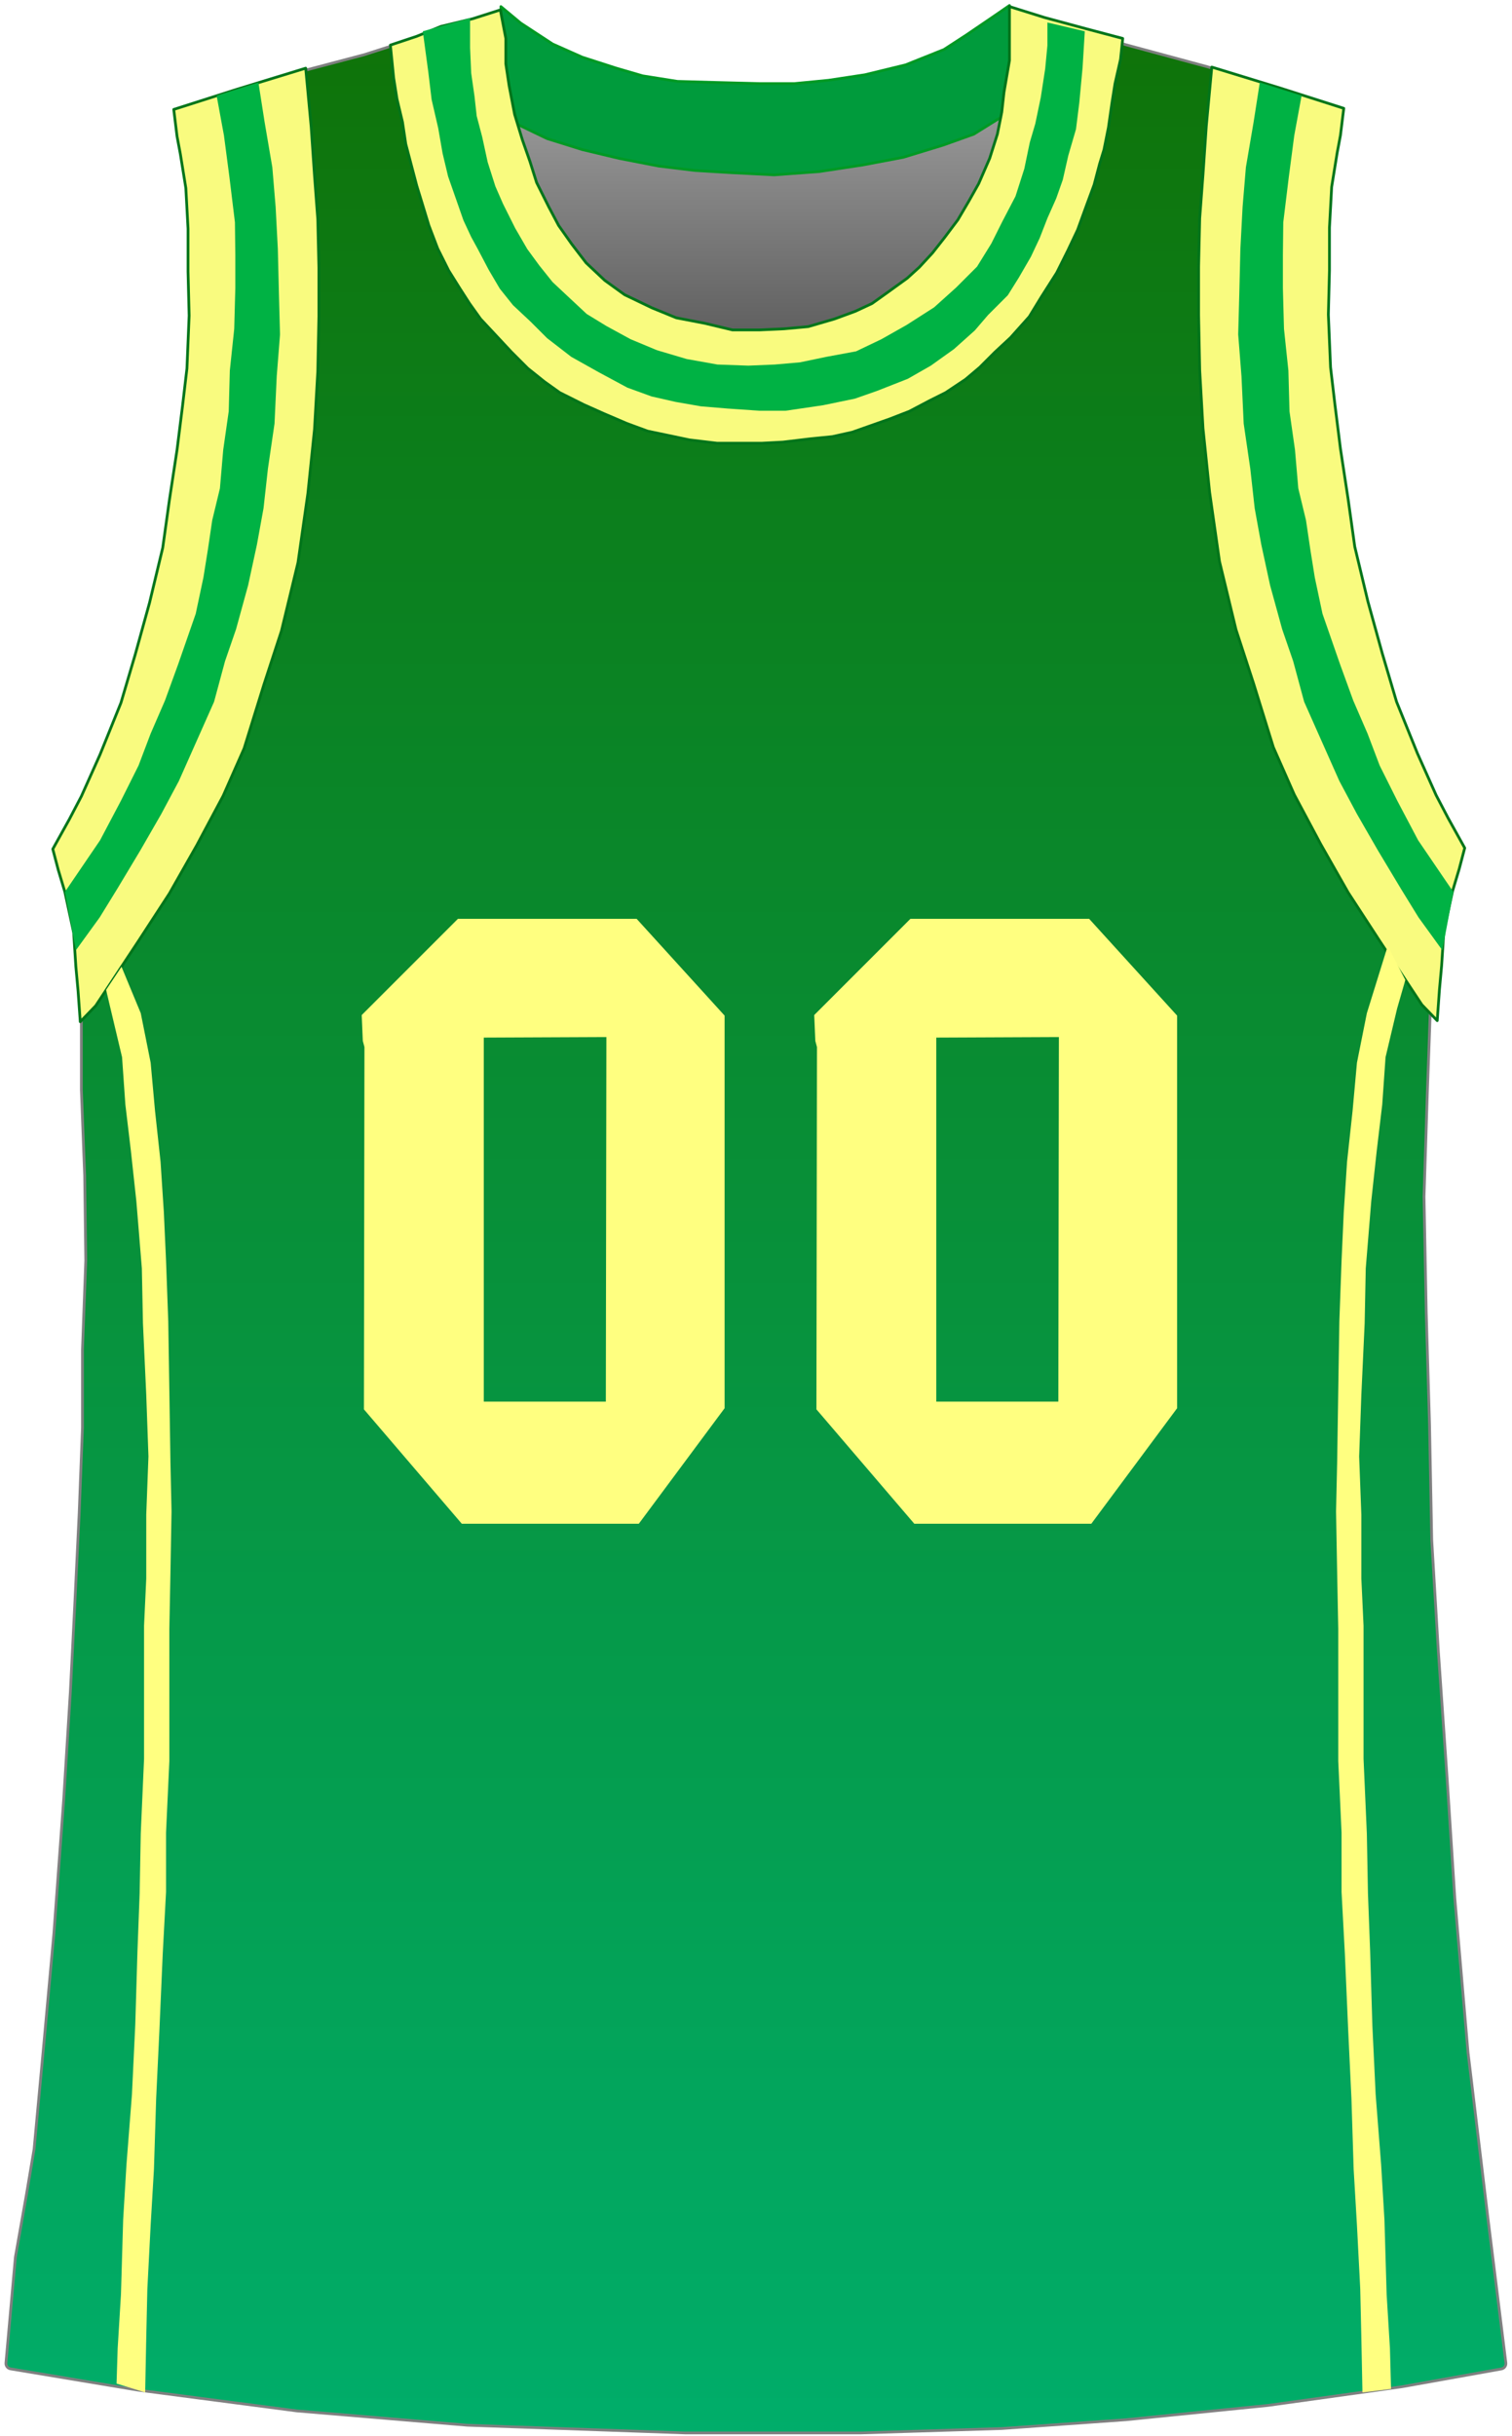 <?xml version="1.0" encoding="UTF-8" standalone="no"?>
<!DOCTYPE svg PUBLIC "-//W3C//DTD SVG 1.1//EN" "http://www.w3.org/Graphics/SVG/1.1/DTD/svg11.dtd">
<svg xmlns:xl="http://www.w3.org/1999/xlink" xmlns:dc="http://purl.org/dc/elements/1.1/" xmlns="http://www.w3.org/2000/svg" version="1.1" viewBox="23 685 275 443" width="275" height="443">
  <defs>
    <linearGradient x1="0" x2="1" id="Gradient" gradientUnits="userSpaceOnUse">
      <stop offset="0" stop-color="#a5a5a5"/>
      <stop offset="1" stop-color="#333"/>
    </linearGradient>
    <linearGradient id="Obj_Gradient" xl:href="#Gradient" gradientTransform="translate(157.45 696) rotate(90) scale(81.8)"/>
    <linearGradient x1="0" x2="1" id="Gradient_2" gradientUnits="userSpaceOnUse">
      <stop offset="0" stop-color="#0f7207"/>
      <stop offset="1" stop-color="#00ae6b"/>
    </linearGradient>
    <linearGradient id="Obj_Gradient_2" xl:href="#Gradient_2" gradientTransform="translate(160.5 686.75) rotate(90) scale(440.659)"/>
  </defs>
  <g id="Milwaukee" stroke-opacity="1" fill-opacity="1" stroke-dasharray="none" fill="none" stroke="none">
    <title>Milwaukee</title>
    <g id="Milwaukee_Layer_1">
      <title>Layer 1</title>
      <g id="Graphic_15">
        <path d="M 108.7 696 L 153.1 703.8 L 179.9 705.2 L 208.7 697.6 L 210.4 760 L 165.4 777.8 L 113.8 769.2 L 115.7 740.8 L 110.7 723.8 L 104.5 712.6 Z" fill="url(#Obj_Gradient)"/>
        <path d="M 108.7 696 L 153.1 703.8 L 179.9 705.2 L 208.7 697.6 L 210.4 760 L 165.4 777.8 L 113.8 769.2 L 115.7 740.8 L 110.7 723.8 L 104.5 712.6 Z" stroke="black" stroke-linecap="round" stroke-linejoin="round" stroke-width="1"/>
      </g>
      <g id="Graphic_14">
        <path d="M 24.914 1115.762 L 47.983 1119.606 C 47.994 1119.608 48.006 1119.61 48.017 1119.611 L 76.977 1123.406 C 76.992 1123.408 77.008 1123.41 77.023 1123.411 L 107.976 1126.007 C 107.992 1126.009 108.008 1126.009 108.024 1126.01 L 147.582 1127.409 C 147.594 1127.409 147.606 1127.409 147.618 1127.409 L 179.584 1127.409 C 179.595 1127.409 179.605 1127.409 179.616 1127.409 L 205.18 1126.61 C 205.193 1126.61 205.207 1126.609 205.22 1126.608 L 227.785 1125.01 C 227.795 1125.01 227.805 1125.009 227.815 1125.008 L 253.581 1122.411 C 253.594 1122.41 253.606 1122.408 253.619 1122.407 L 277.981 1119.012 C 277.994 1119.01 278.006 1119.008 278.019 1119.006 L 296.067 1115.776 C 296.59 1115.683 296.949 1115.196 296.883 1114.669 L 293.6 1088.211 C 293.6 1088.21 293.6 1088.209 293.6 1088.207 L 290.002 1058.226 C 290.001 1058.215 290 1058.204 289.999 1058.192 L 287.601 1030.22 C 287.6 1030.213 287.6 1030.206 287.599 1030.199 L 286.2 1008.412 C 286.2 1008.41 286.2 1008.409 286.2 1008.407 L 284.6 985.214 C 284.6 985.211 284.6 985.208 284.6 985.205 L 283.401 965.029 C 283.4 965.016 283.4 965.003 283.4 964.989 L 283 944.014 C 283 944.011 283 944.008 283 944.004 L 282.4 923.614 C 282.4 923.611 282.4 923.607 282.4 923.604 L 282 902.635 C 282 902.618 282 902.601 282.001 902.584 L 282.6 883.811 C 282.6 883.81 282.6 883.809 282.6 883.807 L 283.397 861.683 C 283.399 861.634 283.404 861.585 283.413 861.537 L 286.229 846.358 C 286.23 846.353 286.231 846.347 286.232 846.342 L 287.324 839.851 C 287.372 839.564 287.294 839.271 287.109 839.048 L 278.965 829.2 C 278.857 829.069 278.784 828.912 278.753 828.745 L 277.231 820.567 C 277.211 820.456 277.172 820.35 277.116 820.253 L 261.541 793.046 C 261.449 792.885 261.403 792.702 261.409 792.517 L 262.599 755.229 C 262.6 755.21 262.6 755.19 262.599 755.171 L 262.201 740.032 C 262.2 740.011 262.2 739.989 262.201 739.968 L 262.597 729.683 C 262.599 729.628 262.606 729.573 262.617 729.518 L 265.216 717.017 C 265.226 716.973 265.232 716.927 265.235 716.881 L 265.952 706.303 C 265.981 705.882 265.741 705.487 265.353 705.319 L 256.281 701.372 C 256.247 701.357 256.213 701.345 256.177 701.334 L 242.647 697.155 C 242.636 697.152 242.625 697.149 242.613 697.145 L 227.843 693.154 C 227.835 693.151 227.826 693.149 227.818 693.146 L 216.443 689.754 C 216.434 689.751 216.426 689.749 216.418 689.747 L 207.952 687.454 C 207.419 687.309 206.87 687.625 206.725 688.158 C 206.712 688.206 206.703 688.255 206.697 688.304 L 206.231 692.345 C 206.231 692.348 206.23 692.352 206.23 692.355 L 205.836 696.098 C 205.832 696.133 205.83 696.168 205.83 696.203 L 205.83 699.464 C 205.83 699.521 205.825 699.579 205.816 699.635 L 205.042 704.085 C 205.034 704.128 205.03 704.172 205.028 704.216 L 204.411 719.725 C 204.404 719.905 204.348 720.08 204.25 720.231 L 198.867 728.497 C 198.822 728.565 198.77 728.628 198.71 728.684 L 190.225 736.577 C 190.208 736.592 190.191 736.607 190.174 736.621 L 182.908 742.512 C 182.836 742.571 182.757 742.618 182.672 742.655 L 174.598 746.115 C 174.467 746.171 174.327 746.199 174.185 746.196 L 163.621 746 C 163.607 746 163.593 746 163.579 746 L 155.138 746.197 C 155.046 746.199 154.955 746.188 154.866 746.166 L 147.276 744.219 C 147.225 744.207 147.174 744.197 147.122 744.193 L 139.073 743.426 C 138.894 743.409 138.723 743.344 138.578 743.238 L 131.515 738.084 C 131.439 738.028 131.371 737.962 131.313 737.888 L 119.872 723.093 C 119.824 723.031 119.784 722.964 119.752 722.893 L 115.316 713.057 C 115.24 712.889 115.212 712.703 115.236 712.52 L 116.413 703.287 C 116.424 703.196 116.424 703.104 116.41 703.013 L 115.041 693.823 C 115.034 693.775 115.03 693.725 115.03 693.676 L 115.03 688.113 C 115.03 687.56 114.583 687.113 114.03 687.113 C 113.929 687.113 113.828 687.128 113.731 687.159 L 108.032 688.95 C 108.031 688.95 108.03 688.95 108.029 688.951 L 99.231 691.75 C 99.231 691.75 99.23 691.75 99.23 691.75 L 89.255 694.942 C 89.239 694.947 89.222 694.952 89.205 694.957 L 78.641 697.747 C 78.634 697.749 78.627 697.751 78.62 697.753 L 68.241 700.747 C 68.234 700.749 68.227 700.751 68.22 700.753 L 62.025 702.689 C 61.897 702.729 61.778 702.795 61.675 702.882 L 56.984 706.873 C 56.743 707.079 56.613 707.387 56.635 707.703 L 56.998 712.969 C 56.999 712.99 57.001 713.01 57.004 713.031 L 57.991 720.535 C 57.997 720.578 58 720.622 58 720.665 L 58 727.743 C 58 727.781 58.002 727.819 58.007 727.857 L 59.391 739.92 C 59.397 739.973 59.399 740.027 59.396 740.081 L 58.804 752.722 C 58.801 752.774 58.803 752.826 58.809 752.878 L 60.569 768.918 C 60.589 769.102 60.558 769.289 60.478 769.456 L 54.878 781.236 C 54.826 781.345 54.795 781.461 54.785 781.581 L 54.015 790.618 C 54.005 790.738 53.973 790.856 53.921 790.965 L 49.65 799.895 C 49.617 799.965 49.592 800.038 49.575 800.114 L 46.036 816.433 C 46.012 816.544 45.97 816.649 45.911 816.745 L 38.14 829.372 C 38.068 829.489 38.021 829.621 38.001 829.758 L 36.608 839.739 C 36.603 839.78 36.6 839.821 36.599 839.861 L 36.401 852.361 C 36.4 852.393 36.401 852.425 36.404 852.457 L 37.797 869.769 C 37.799 869.796 37.8 869.823 37.8 869.849 L 37.8 883.19 C 37.8 883.203 37.8 883.216 37.801 883.229 L 38.4 898.797 C 38.4 898.805 38.4 898.813 38.4 898.822 L 38.6 914.184 C 38.6 914.201 38.6 914.218 38.599 914.234 L 38.001 930.391 C 38 930.403 38 930.415 38 930.428 L 38 944.59 C 38 944.603 38 944.616 37.999 944.629 L 37.4 960.204 C 37.4 960.208 37.4 960.211 37.4 960.214 L 36.6 976.808 C 36.6 976.809 36.6 976.81 36.6 976.811 L 35.8 992.604 C 35.8 992.607 35.8 992.611 35.8 992.615 L 34.6 1012.004 C 34.6 1012.007 34.6 1012.011 34.6 1012.015 L 32.801 1036.601 C 32.8 1036.606 32.8 1036.612 32.799 1036.618 L 31 1056.408 C 31 1056.409 31 1056.41 31 1056.41 L 29.203 1075.772 C 29.201 1075.797 29.198 1075.821 29.194 1075.846 L 27.831 1083.946 C 27.831 1083.949 27.83 1083.951 27.83 1083.954 L 25.807 1095.407 C 25.802 1095.435 25.799 1095.463 25.796 1095.491 L 24.082 1114.686 C 24.036 1115.207 24.398 1115.676 24.914 1115.762 Z" fill="url(#Obj_Gradient_2)"/>
        <path d="M 24.914 1115.762 L 47.983 1119.606 C 47.994 1119.608 48.006 1119.61 48.017 1119.611 L 76.977 1123.406 C 76.992 1123.408 77.008 1123.41 77.023 1123.411 L 107.976 1126.007 C 107.992 1126.009 108.008 1126.009 108.024 1126.01 L 147.582 1127.409 C 147.594 1127.409 147.606 1127.409 147.618 1127.409 L 179.584 1127.409 C 179.595 1127.409 179.605 1127.409 179.616 1127.409 L 205.18 1126.61 C 205.193 1126.61 205.207 1126.609 205.22 1126.608 L 227.785 1125.01 C 227.795 1125.01 227.805 1125.009 227.815 1125.008 L 253.581 1122.411 C 253.594 1122.41 253.606 1122.408 253.619 1122.407 L 277.981 1119.012 C 277.994 1119.01 278.006 1119.008 278.019 1119.006 L 296.067 1115.776 C 296.59 1115.683 296.949 1115.196 296.883 1114.669 L 293.6 1088.211 C 293.6 1088.21 293.6 1088.209 293.6 1088.207 L 290.002 1058.226 C 290.001 1058.215 290 1058.204 289.999 1058.192 L 287.601 1030.22 C 287.6 1030.213 287.6 1030.206 287.599 1030.199 L 286.2 1008.412 C 286.2 1008.41 286.2 1008.409 286.2 1008.407 L 284.6 985.214 C 284.6 985.211 284.6 985.208 284.6 985.205 L 283.401 965.029 C 283.4 965.016 283.4 965.003 283.4 964.989 L 283 944.014 C 283 944.011 283 944.008 283 944.004 L 282.4 923.614 C 282.4 923.611 282.4 923.607 282.4 923.604 L 282 902.635 C 282 902.618 282 902.601 282.001 902.584 L 282.6 883.811 C 282.6 883.81 282.6 883.809 282.6 883.807 L 283.397 861.683 C 283.399 861.634 283.404 861.585 283.413 861.537 L 286.229 846.358 C 286.23 846.353 286.231 846.347 286.232 846.342 L 287.324 839.851 C 287.372 839.564 287.294 839.271 287.109 839.048 L 278.965 829.2 C 278.857 829.069 278.784 828.912 278.753 828.745 L 277.231 820.567 C 277.211 820.456 277.172 820.35 277.116 820.253 L 261.541 793.046 C 261.449 792.885 261.403 792.702 261.409 792.517 L 262.599 755.229 C 262.6 755.21 262.6 755.19 262.599 755.171 L 262.201 740.032 C 262.2 740.011 262.2 739.989 262.201 739.968 L 262.597 729.683 C 262.599 729.628 262.606 729.573 262.617 729.518 L 265.216 717.017 C 265.226 716.973 265.232 716.927 265.235 716.881 L 265.952 706.303 C 265.981 705.882 265.741 705.487 265.353 705.319 L 256.281 701.372 C 256.247 701.357 256.213 701.345 256.177 701.334 L 242.647 697.155 C 242.636 697.152 242.625 697.149 242.613 697.145 L 227.843 693.154 C 227.835 693.151 227.826 693.149 227.818 693.146 L 216.443 689.754 C 216.434 689.751 216.426 689.749 216.418 689.747 L 207.952 687.454 C 207.419 687.309 206.87 687.625 206.725 688.158 C 206.712 688.206 206.703 688.255 206.697 688.304 L 206.231 692.345 C 206.231 692.348 206.23 692.352 206.23 692.355 L 205.836 696.098 C 205.832 696.133 205.83 696.168 205.83 696.203 L 205.83 699.464 C 205.83 699.521 205.825 699.579 205.816 699.635 L 205.042 704.085 C 205.034 704.128 205.03 704.172 205.028 704.216 L 204.411 719.725 C 204.404 719.905 204.348 720.08 204.25 720.231 L 198.867 728.497 C 198.822 728.565 198.77 728.628 198.71 728.684 L 190.225 736.577 C 190.208 736.592 190.191 736.607 190.174 736.621 L 182.908 742.512 C 182.836 742.571 182.757 742.618 182.672 742.655 L 174.598 746.115 C 174.467 746.171 174.327 746.199 174.185 746.196 L 163.621 746 C 163.607 746 163.593 746 163.579 746 L 155.138 746.197 C 155.046 746.199 154.955 746.188 154.866 746.166 L 147.276 744.219 C 147.225 744.207 147.174 744.197 147.122 744.193 L 139.073 743.426 C 138.894 743.409 138.723 743.344 138.578 743.238 L 131.515 738.084 C 131.439 738.028 131.371 737.962 131.313 737.888 L 119.872 723.093 C 119.824 723.031 119.784 722.964 119.752 722.893 L 115.316 713.057 C 115.24 712.889 115.212 712.703 115.236 712.52 L 116.413 703.287 C 116.424 703.196 116.424 703.104 116.41 703.013 L 115.041 693.823 C 115.034 693.775 115.03 693.725 115.03 693.676 L 115.03 688.113 C 115.03 687.56 114.583 687.113 114.03 687.113 C 113.929 687.113 113.828 687.128 113.731 687.159 L 108.032 688.95 C 108.031 688.95 108.03 688.95 108.029 688.951 L 99.231 691.75 C 99.231 691.75 99.23 691.75 99.23 691.75 L 89.255 694.942 C 89.239 694.947 89.222 694.952 89.205 694.957 L 78.641 697.747 C 78.634 697.749 78.627 697.751 78.62 697.753 L 68.241 700.747 C 68.234 700.749 68.227 700.751 68.22 700.753 L 62.025 702.689 C 61.897 702.729 61.778 702.795 61.675 702.882 L 56.984 706.873 C 56.743 707.079 56.613 707.387 56.635 707.703 L 56.998 712.969 C 56.999 712.99 57.001 713.01 57.004 713.031 L 57.991 720.535 C 57.997 720.578 58 720.622 58 720.665 L 58 727.743 C 58 727.781 58.002 727.819 58.007 727.857 L 59.391 739.92 C 59.397 739.973 59.399 740.027 59.396 740.081 L 58.804 752.722 C 58.801 752.774 58.803 752.826 58.809 752.878 L 60.569 768.918 C 60.589 769.102 60.558 769.289 60.478 769.456 L 54.878 781.236 C 54.826 781.345 54.795 781.461 54.785 781.581 L 54.015 790.618 C 54.005 790.738 53.973 790.856 53.921 790.965 L 49.65 799.895 C 49.617 799.965 49.592 800.038 49.575 800.114 L 46.036 816.433 C 46.012 816.544 45.97 816.649 45.911 816.745 L 38.14 829.372 C 38.068 829.489 38.021 829.621 38.001 829.758 L 36.608 839.739 C 36.603 839.78 36.6 839.821 36.599 839.861 L 36.401 852.361 C 36.4 852.393 36.401 852.425 36.404 852.457 L 37.797 869.769 C 37.799 869.796 37.8 869.823 37.8 869.849 L 37.8 883.19 C 37.8 883.203 37.8 883.216 37.801 883.229 L 38.4 898.797 C 38.4 898.805 38.4 898.813 38.4 898.822 L 38.6 914.184 C 38.6 914.201 38.6 914.218 38.599 914.234 L 38.001 930.391 C 38 930.403 38 930.415 38 930.428 L 38 944.59 C 38 944.603 38 944.616 37.999 944.629 L 37.4 960.204 C 37.4 960.208 37.4 960.211 37.4 960.214 L 36.6 976.808 C 36.6 976.809 36.6 976.81 36.6 976.811 L 35.8 992.604 C 35.8 992.607 35.8 992.611 35.8 992.615 L 34.6 1012.004 C 34.6 1012.007 34.6 1012.011 34.6 1012.015 L 32.801 1036.601 C 32.8 1036.606 32.8 1036.612 32.799 1036.618 L 31 1056.408 C 31 1056.409 31 1056.41 31 1056.41 L 29.203 1075.772 C 29.201 1075.797 29.198 1075.821 29.194 1075.846 L 27.831 1083.946 C 27.831 1083.949 27.83 1083.951 27.83 1083.954 L 25.807 1095.407 C 25.802 1095.435 25.799 1095.463 25.796 1095.491 L 24.082 1114.686 C 24.036 1115.207 24.398 1115.676 24.914 1115.762 Z" stroke="#7f8080" stroke-linecap="round" stroke-linejoin="round" stroke-width=".5"/>
      </g>
      <g id="Graphic_13">
        <path d="M 114.1 686.2 L 114.3 690 L 114.9 696 L 115.5 701.2 L 116.5 705.2 L 117.1 707.6 L 122.5 710.2 L 128.9 712.2 L 135.6 713.8 L 142.8 715.2 L 149.4 716 L 156 716.4 L 163.8 716.8 L 172 716.2 L 179.9 715 L 187.3 713.6 L 194.5 711.4 L 200.1 709.4 L 204.6 706.6 L 206.8 706 L 207.6 698.4 L 206.7 694.4 L 206.9 689.2 L 206.6 686 L 203.7 688 L 198.7 691.4 L 194.7 694 L 187.7 696.8 L 180.3 698.6 L 173.7 699.6 L 167.5 700.2 L 161.1 700.2 L 153.3 700 L 146.2 699.8 L 139.9 698.8 L 135.1 697.4 L 128.9 695.4 L 123.5 693 L 117.7 689.2 Z" fill="#009b3c"/>
        <path d="M 114.1 686.2 L 114.3 690 L 114.9 696 L 115.5 701.2 L 116.5 705.2 L 117.1 707.6 L 122.5 710.2 L 128.9 712.2 L 135.6 713.8 L 142.8 715.2 L 149.4 716 L 156 716.4 L 163.8 716.8 L 172 716.2 L 179.9 715 L 187.3 713.6 L 194.5 711.4 L 200.1 709.4 L 204.6 706.6 L 206.8 706 L 207.6 698.4 L 206.7 694.4 L 206.9 689.2 L 206.6 686 L 203.7 688 L 198.7 691.4 L 194.7 694 L 187.7 696.8 L 180.3 698.6 L 173.7 699.6 L 167.5 700.2 L 161.1 700.2 L 153.3 700 L 146.2 699.8 L 139.9 698.8 L 135.1 697.4 L 128.9 695.4 L 123.5 693 L 117.7 689.2 Z" stroke="#009924" stroke-linecap="round" stroke-linejoin="round" stroke-width=".5"/>
      </g>
      <g id="Graphic_12">
        <path d="M 114.9 691.6 L 115.5 697.8 L 115.7 700.8 L 118.1 702.6 L 123.1 705 L 126.9 706.4 L 131.1 708 L 135.5 709.6 L 140.5 710.8 L 145.9 711.6 L 152.5 712.2 L 158.9 712.4 L 165.9 712.6 L 172.5 712.2 L 180.7 710.8 L 187.7 709.2 L 193.9 707.2 L 199.3 704.8 L 202.7 702.8 L 204.9 701.4 L 205.5 698.6 L 205.9 695.8 L 206.1 691.4 L 204.7 693 L 204.5 693.2 L 200.3 696.2 L 194.9 699 L 187.7 701.6 L 180.181 703.292 L 173.9 704.4 L 167.7 704.8 L 161.1 705.2 L 153.3 705 L 146 704.6 L 139.781 703.413 L 133.7 702 L 128.7 700.2 L 123.7 698 L 119.7 695.6 Z" fill="#009b3c"/>
      </g>
      <g id="Graphic_11">
        <path d="M 94 693.2 L 98.8 691.6 L 103.2 689.8 L 109 688.4 L 114 686.8 L 115 692 L 115 696.6 L 115.6 700.6 L 116.6 705.8 L 118 710.4 L 119.4 714.4 L 120.6 718.2 L 122.8 722.6 L 124.6 726 L 127 729.4 L 129.6 732.793 L 133 735.992 L 136.6 738.592 L 141.6 740.992 L 146 742.793 L 151.2 743.793 L 156.2 744.992 L 161.2 744.992 L 165.6 744.793 L 170 744.393 L 174.8 742.992 L 178.6 741.592 L 181.6 740.192 L 184.4 738.192 L 188 735.592 L 190.2 733.592 L 192.6 730.992 L 194.8 728.192 L 197.2 724.992 L 199.2 721.592 L 201 718.393 L 203 713.793 L 204.4 709.393 L 205.2 705.393 L 205.6 701.8 L 206.6 695.992 L 206.6 692.393 L 206.6 688.793 L 206.6 686.192 L 213 688.192 L 220.4 690.192 L 227.2 691.992 L 226.8 695.793 L 225.8 700.192 L 225.2 703.992 L 224.6 708.192 L 223.8 712.192 L 223 714.793 L 222 718.592 L 220.6 722.393 L 219 726.793 L 217.2 730.592 L 215.2 734.592 L 212.4 738.992 L 210.2 742.592 L 206.8 746.393 L 204 748.992 L 201.2 751.793 L 198.6 753.992 L 195 756.393 L 192.2 757.793 L 188.4 759.793 L 184.8 761.192 L 181.4 762.393 L 178 763.592 L 174.4 764.393 L 170.4 764.793 L 165.4 765.393 L 161.6 765.592 L 157 765.592 L 153.4 765.592 L 148.4 764.992 L 144.6 764.192 L 140.8 763.4 L 137 762 L 132.8 760.2 L 129.2 758.592 L 124.8 756.393 L 122 754.393 L 119 751.992 L 116 748.992 L 113.2 745.992 L 110.4 742.992 L 108.4 740.192 L 106.6 737.393 L 104.6 734.192 L 102.6 730.192 L 101 725.992 L 99.6 721.393 L 98.8 718.793 L 97.8 714.992 L 96.8 711.192 L 96.2 707.192 L 95.2 702.992 L 94.6 699.192 Z" fill="#f9fb7f"/>
        <path d="M 94 693.2 L 98.8 691.6 L 103.2 689.8 L 109 688.4 L 114 686.8 L 115 692 L 115 696.6 L 115.6 700.6 L 116.6 705.8 L 118 710.4 L 119.4 714.4 L 120.6 718.2 L 122.8 722.6 L 124.6 726 L 127 729.4 L 129.6 732.793 L 133 735.992 L 136.6 738.592 L 141.6 740.992 L 146 742.793 L 151.2 743.793 L 156.2 744.992 L 161.2 744.992 L 165.6 744.793 L 170 744.393 L 174.8 742.992 L 178.6 741.592 L 181.6 740.192 L 184.4 738.192 L 188 735.592 L 190.2 733.592 L 192.6 730.992 L 194.8 728.192 L 197.2 724.992 L 199.2 721.592 L 201 718.393 L 203 713.793 L 204.4 709.393 L 205.2 705.393 L 205.6 701.8 L 206.6 695.992 L 206.6 692.393 L 206.6 688.793 L 206.6 686.192 L 213 688.192 L 220.4 690.192 L 227.2 691.992 L 226.8 695.793 L 225.8 700.192 L 225.2 703.992 L 224.6 708.192 L 223.8 712.192 L 223 714.793 L 222 718.592 L 220.6 722.393 L 219 726.793 L 217.2 730.592 L 215.2 734.592 L 212.4 738.992 L 210.2 742.592 L 206.8 746.393 L 204 748.992 L 201.2 751.793 L 198.6 753.992 L 195 756.393 L 192.2 757.793 L 188.4 759.793 L 184.8 761.192 L 181.4 762.393 L 178 763.592 L 174.4 764.393 L 170.4 764.793 L 165.4 765.393 L 161.6 765.592 L 157 765.592 L 153.4 765.592 L 148.4 764.992 L 144.6 764.192 L 140.8 763.4 L 137 762 L 132.8 760.2 L 129.2 758.592 L 124.8 756.393 L 122 754.393 L 119 751.992 L 116 748.992 L 113.2 745.992 L 110.4 742.992 L 108.4 740.192 L 106.6 737.393 L 104.6 734.192 L 102.6 730.192 L 101 725.992 L 99.6 721.393 L 98.8 718.793 L 97.8 714.992 L 96.8 711.192 L 96.2 707.192 L 95.2 702.992 L 94.6 699.192 Z" stroke="#00751a" stroke-linecap="round" stroke-linejoin="round" stroke-width=".5"/>
      </g>
      <g id="Graphic_10">
        <path d="M 99.899 690.689 L 108.499 688.289 L 108.499 693.689 L 108.699 698.289 L 109.299 702.489 L 109.699 706.089 L 110.699 709.889 L 111.699 714.489 L 113.099 718.889 L 114.499 722.089 L 116.699 726.489 L 118.899 730.289 L 121.099 733.289 L 123.499 736.289 L 126.699 739.289 L 129.699 742.089 L 133.299 744.289 L 137.699 746.689 L 142.499 748.689 L 147.899 750.289 L 153.499 751.289 L 159.099 751.489 L 163.899 751.289 L 168.499 750.889 L 173.299 749.889 L 178.699 748.889 L 183.299 746.689 L 187.899 744.089 L 192.899 740.889 L 196.899 737.289 L 200.699 733.489 L 203.299 729.289 L 205.299 725.289 L 207.699 720.689 L 209.299 715.689 L 210.299 710.889 L 211.299 707.489 L 212.299 702.689 L 213.099 697.489 L 213.499 693.289 L 213.499 689.089 L 220.299 690.689 L 219.899 697.289 L 219.299 703.689 L 218.699 708.489 L 217.299 713.289 L 216.299 717.689 L 215.099 721.089 L 213.499 724.689 L 212.099 728.289 L 210.499 731.689 L 208.299 735.489 L 206.299 738.689 L 202.699 742.289 L 200.299 745.089 L 196.499 748.489 L 192.299 751.489 L 188.099 753.889 L 182.499 756.089 L 178.499 757.489 L 172.699 758.689 L 165.899 759.689 L 161.099 759.689 L 155.299 759.289 L 150.499 758.889 L 145.899 758.089 L 141.499 757.089 L 137.099 755.489 L 131.899 752.689 L 126.899 749.889 L 122.499 746.489 L 119.499 743.489 L 116.299 740.489 L 113.899 737.489 L 111.899 734.089 L 109.899 730.289 L 108.699 728.089 L 107.299 725.089 L 105.899 721.089 L 104.499 717.089 L 103.499 712.889 L 102.699 708.289 L 101.499 703.089 L 100.899 698.089 Z" fill="#00b244"/>
      </g>
      <g id="Graphic_9">
        <path d="M 54.6 704.9 L 66.2 701.2 L 78.6 697.4 L 79.6 708.1 L 80.2 716.9 L 80.8 724.9 L 81 733.7 L 81 742.5 L 80.8 752.5 L 80.2 763.1 L 79 774.7 L 77.2 787.3 L 74.2 799.7 L 71 809.5 L 67.4 821.1 L 63.6 829.7 L 58.8 838.7 L 53.8 847.5 L 48.2 856.1 L 40.4 867.9 L 37.6 870.8 L 37.2 865.2 L 36.8 860.8 L 36.4 854.6 L 34.8 847.2 L 33.6 843.2 L 32.6 839.4 L 35.6 834 L 37.8 829.8 L 41.2 822.2 L 45 812.8 L 47.6 804 L 50.2 794.6 L 52.6 784.6 L 53.8 776 L 55.2 766.8 L 56.2 758.8 L 57 752 L 57.4 742.4 L 57.2 734.4 L 57.2 726.6 L 56.8 719.2 L 55.8 713 L 55.2 709.8 Z" fill="#f9fb7f"/>
        <path d="M 54.6 704.9 L 66.2 701.2 L 78.6 697.4 L 79.6 708.1 L 80.2 716.9 L 80.8 724.9 L 81 733.7 L 81 742.5 L 80.8 752.5 L 80.2 763.1 L 79 774.7 L 77.2 787.3 L 74.2 799.7 L 71 809.5 L 67.4 821.1 L 63.6 829.7 L 58.8 838.7 L 53.8 847.5 L 48.2 856.1 L 40.4 867.9 L 37.6 870.8 L 37.2 865.2 L 36.8 860.8 L 36.4 854.6 L 34.8 847.2 L 33.6 843.2 L 32.6 839.4 L 35.6 834 L 37.8 829.8 L 41.2 822.2 L 45 812.8 L 47.6 804 L 50.2 794.6 L 52.6 784.6 L 53.8 776 L 55.2 766.8 L 56.2 758.8 L 57 752 L 57.4 742.4 L 57.2 734.4 L 57.2 726.6 L 56.8 719.2 L 55.8 713 L 55.2 709.8 Z" stroke="#00751a" stroke-linecap="round" stroke-linejoin="round" stroke-width=".5"/>
      </g>
      <g id="Graphic_8">
        <path d="M 62.4 702.4 L 70 700 L 71.13 707.224 L 72.53 715.424 L 73.13 722.624 L 73.53 730.224 L 73.73 738.424 L 73.93 745.824 L 73.33 753.424 L 72.93 762.024 L 71.73 770.224 L 70.93 777.424 L 69.73 784.024 L 68.13 791.424 L 65.93 799.424 L 63.93 805.224 L 61.93 812.624 L 58.73 819.824 L 55.53 827.024 L 52.33 833.024 L 48.53 839.624 L 44.33 846.624 L 41.13 851.824 L 36.8 857.8 L 34.8 847.2 L 41.2 837.8 L 45 830.6 L 48.2 824.2 L 50.4 818.4 L 53 812.4 L 55.4 805.8 L 58.6 796.6 L 60 790 L 60.8 785 L 61.6 779.6 L 63 773.8 L 63.6 766.8 L 64.6 759.8 L 64.8 752.4 L 65.6 744.8 L 65.8 737.4 L 65.8 731.4 L 65.73 725.424 L 64.73 717.224 L 63.73 709.624 Z" fill="#00b244"/>
      </g>
      <g id="Graphic_7">
        <path d="M 267.4 704.7 L 255.8 701 L 243.4 697.2 L 242.4 707.9 L 241.8 716.7 L 241.2 724.7 L 241 733.5 L 241 742.3 L 241.2 752.3 L 241.8 762.9 L 243 774.5 L 244.8 787.1 L 247.8 799.5 L 251 809.3 L 254.6 820.9 L 258.4 829.5 L 263.2 838.5 L 268.2 847.3 L 273.8 855.9 L 281.6 867.7 L 284.4 870.6 L 284.8 865 L 285.2 860.6 L 285.6 854.4 L 287.2 847 L 288.4 843 L 289.4 839.2 L 286.4 833.8 L 284.2 829.6 L 280.8 822 L 277 812.6 L 274.4 803.8 L 271.8 794.4 L 269.4 784.4 L 268.2 775.8 L 266.8 766.6 L 265.8 758.6 L 265 751.8 L 264.6 742.2 L 264.8 734.2 L 264.8 726.4 L 265.2 719 L 266.2 712.8 L 266.8 709.6 Z" fill="#f9fb7f"/>
        <path d="M 267.4 704.7 L 255.8 701 L 243.4 697.2 L 242.4 707.9 L 241.8 716.7 L 241.2 724.7 L 241 733.5 L 241 742.3 L 241.2 752.3 L 241.8 762.9 L 243 774.5 L 244.8 787.1 L 247.8 799.5 L 251 809.3 L 254.6 820.9 L 258.4 829.5 L 263.2 838.5 L 268.2 847.3 L 273.8 855.9 L 281.6 867.7 L 284.4 870.6 L 284.8 865 L 285.2 860.6 L 285.6 854.4 L 287.2 847 L 288.4 843 L 289.4 839.2 L 286.4 833.8 L 284.2 829.6 L 280.8 822 L 277 812.6 L 274.4 803.8 L 271.8 794.4 L 269.4 784.4 L 268.2 775.8 L 266.8 766.6 L 265.8 758.6 L 265 751.8 L 264.6 742.2 L 264.8 734.2 L 264.8 726.4 L 265.2 719 L 266.2 712.8 L 266.8 709.6 Z" stroke="#00751a" stroke-linecap="round" stroke-linejoin="round" stroke-width=".5"/>
      </g>
      <g id="Graphic_6">
        <path d="M 259.73 702.4 L 252.13 700 L 251 707.224 L 249.6 715.424 L 249 722.624 L 248.6 730.224 L 248.4 738.424 L 248.2 745.824 L 248.8 753.424 L 249.2 762.024 L 250.4 770.224 L 251.2 777.424 L 252.4 784.024 L 254 791.424 L 256.2 799.424 L 258.2 805.224 L 260.2 812.624 L 263.4 819.824 L 266.6 827.024 L 269.8 833.024 L 273.6 839.624 L 277.8 846.624 L 281 851.824 L 285.33 857.8 L 287.33 847.2 L 280.93 837.8 L 277.13 830.6 L 273.93 824.2 L 271.73 818.4 L 269.13 812.4 L 266.73 805.8 L 263.53 796.6 L 262.13 790 L 261.33 785 L 260.53 779.6 L 259.13 773.8 L 258.53 766.8 L 257.53 759.8 L 257.33 752.4 L 256.53 744.8 L 256.33 737.4 L 256.33 731.4 L 256.4 725.424 L 257.4 717.224 L 258.4 709.624 Z" fill="#00b244"/>
      </g>
      <g id="Graphic_5">
        <path d="M 88.788 869.58 L 106.288 852.08 L 138.788 852.08 L 154.788 869.68 L 154.788 941.08 L 139.188 962.08 L 106.988 962.08 L 89.188 941.28 L 89.288 874.08 L 110.988 873.68 L 110.988 939.88 L 133.188 939.88 L 133.288 873.58 L 110.588 873.68 L 89.788 877.28 L 88.988 874.28 Z" fill="#ffff80"/>
      </g>
      <g id="Graphic_4">
        <path d="M 43.1 868.4 L 45.2 877.238 L 45.8 885.838 L 46.8 894.238 L 47.8 903.438 L 48.8 915.638 L 49 925.638 L 49.6 938.638 L 50 949.838 L 49.6 960.438 L 49.6 972.038 L 49.2 980.638 L 49.2 994.438 L 49.2 1004.838 L 48.6 1018.438 L 48.4 1029.238 L 48 1039.838 L 47.6 1053.238 L 47 1065.838 L 46 1078.638 L 45.4 1088.638 L 45 1102.238 L 44.4 1112.038 L 44.2 1118.438 L 49.4 1120.038 L 49.6 1110.038 L 49.8 1101.238 L 50.4 1089.638 L 51 1079.438 L 51.4 1066.638 L 52 1054.038 L 52.6 1040.238 L 53.2 1029.038 L 53.2 1018.238 L 53.8 1005.238 L 53.8 994.638 L 53.8 981.238 L 54 971.038 L 54.2 959.838 L 54 950.838 L 53.8 937.838 L 53.6 925.238 L 53.2 914.238 L 52.8 905.438 L 52.2 896.238 L 51.2 887.038 L 50.4 878.238 L 48.6 869.238 L 45.1 860.8 L 42.3 865 Z" fill="#ffff80"/>
      </g>
      <g id="Graphic_3">
        <path d="M 277.1 868.412 L 275 877.25 L 274.4 885.85 L 273.4 894.25 L 272.4 903.45 L 271.4 915.65 L 271.2 925.65 L 270.6 938.65 L 270.2 949.85 L 270.6 960.45 L 270.6 972.05 L 271 980.65 L 271 994.45 L 271 1004.85 L 271.6 1018.45 L 271.8 1029.25 L 272.2 1039.85 L 272.6 1053.25 L 273.2 1065.85 L 274.2 1078.65 L 274.8 1088.65 L 275.2 1102.25 L 275.8 1112.05 L 276 1119.4 L 270.8 1120.05 L 270.6 1110.05 L 270.4 1101.25 L 269.8 1089.65 L 269.2 1079.45 L 268.8 1066.65 L 268.2 1054.05 L 267.6 1040.25 L 267 1029.05 L 267 1018.25 L 266.4 1005.25 L 266.4 994.65 L 266.4 981.25 L 266.2 971.05 L 266 959.85 L 266.2 950.85 L 266.4 937.85 L 266.6 925.25 L 267 914.25 L 267.4 905.45 L 268 896.25 L 269 887.05 L 269.8 878.25 L 271.6 869.25 L 275.4 857 L 278.6 863.2 Z" fill="#ffff80"/>
      </g>
      <g id="Graphic_2">
        <path d="M 171.089 869.58 L 188.589 852.08 L 221.089 852.08 L 237.089 869.68 L 237.089 941.08 L 221.489 962.08 L 189.289 962.08 L 171.489 941.28 L 171.589 874.08 L 193.289 873.68 L 193.289 939.88 L 215.489 939.88 L 215.589 873.58 L 192.889 873.68 L 172.089 877.28 L 171.289 874.28 Z" fill="#ffff80"/>
      </g>
    </g>
  </g>
</svg>
